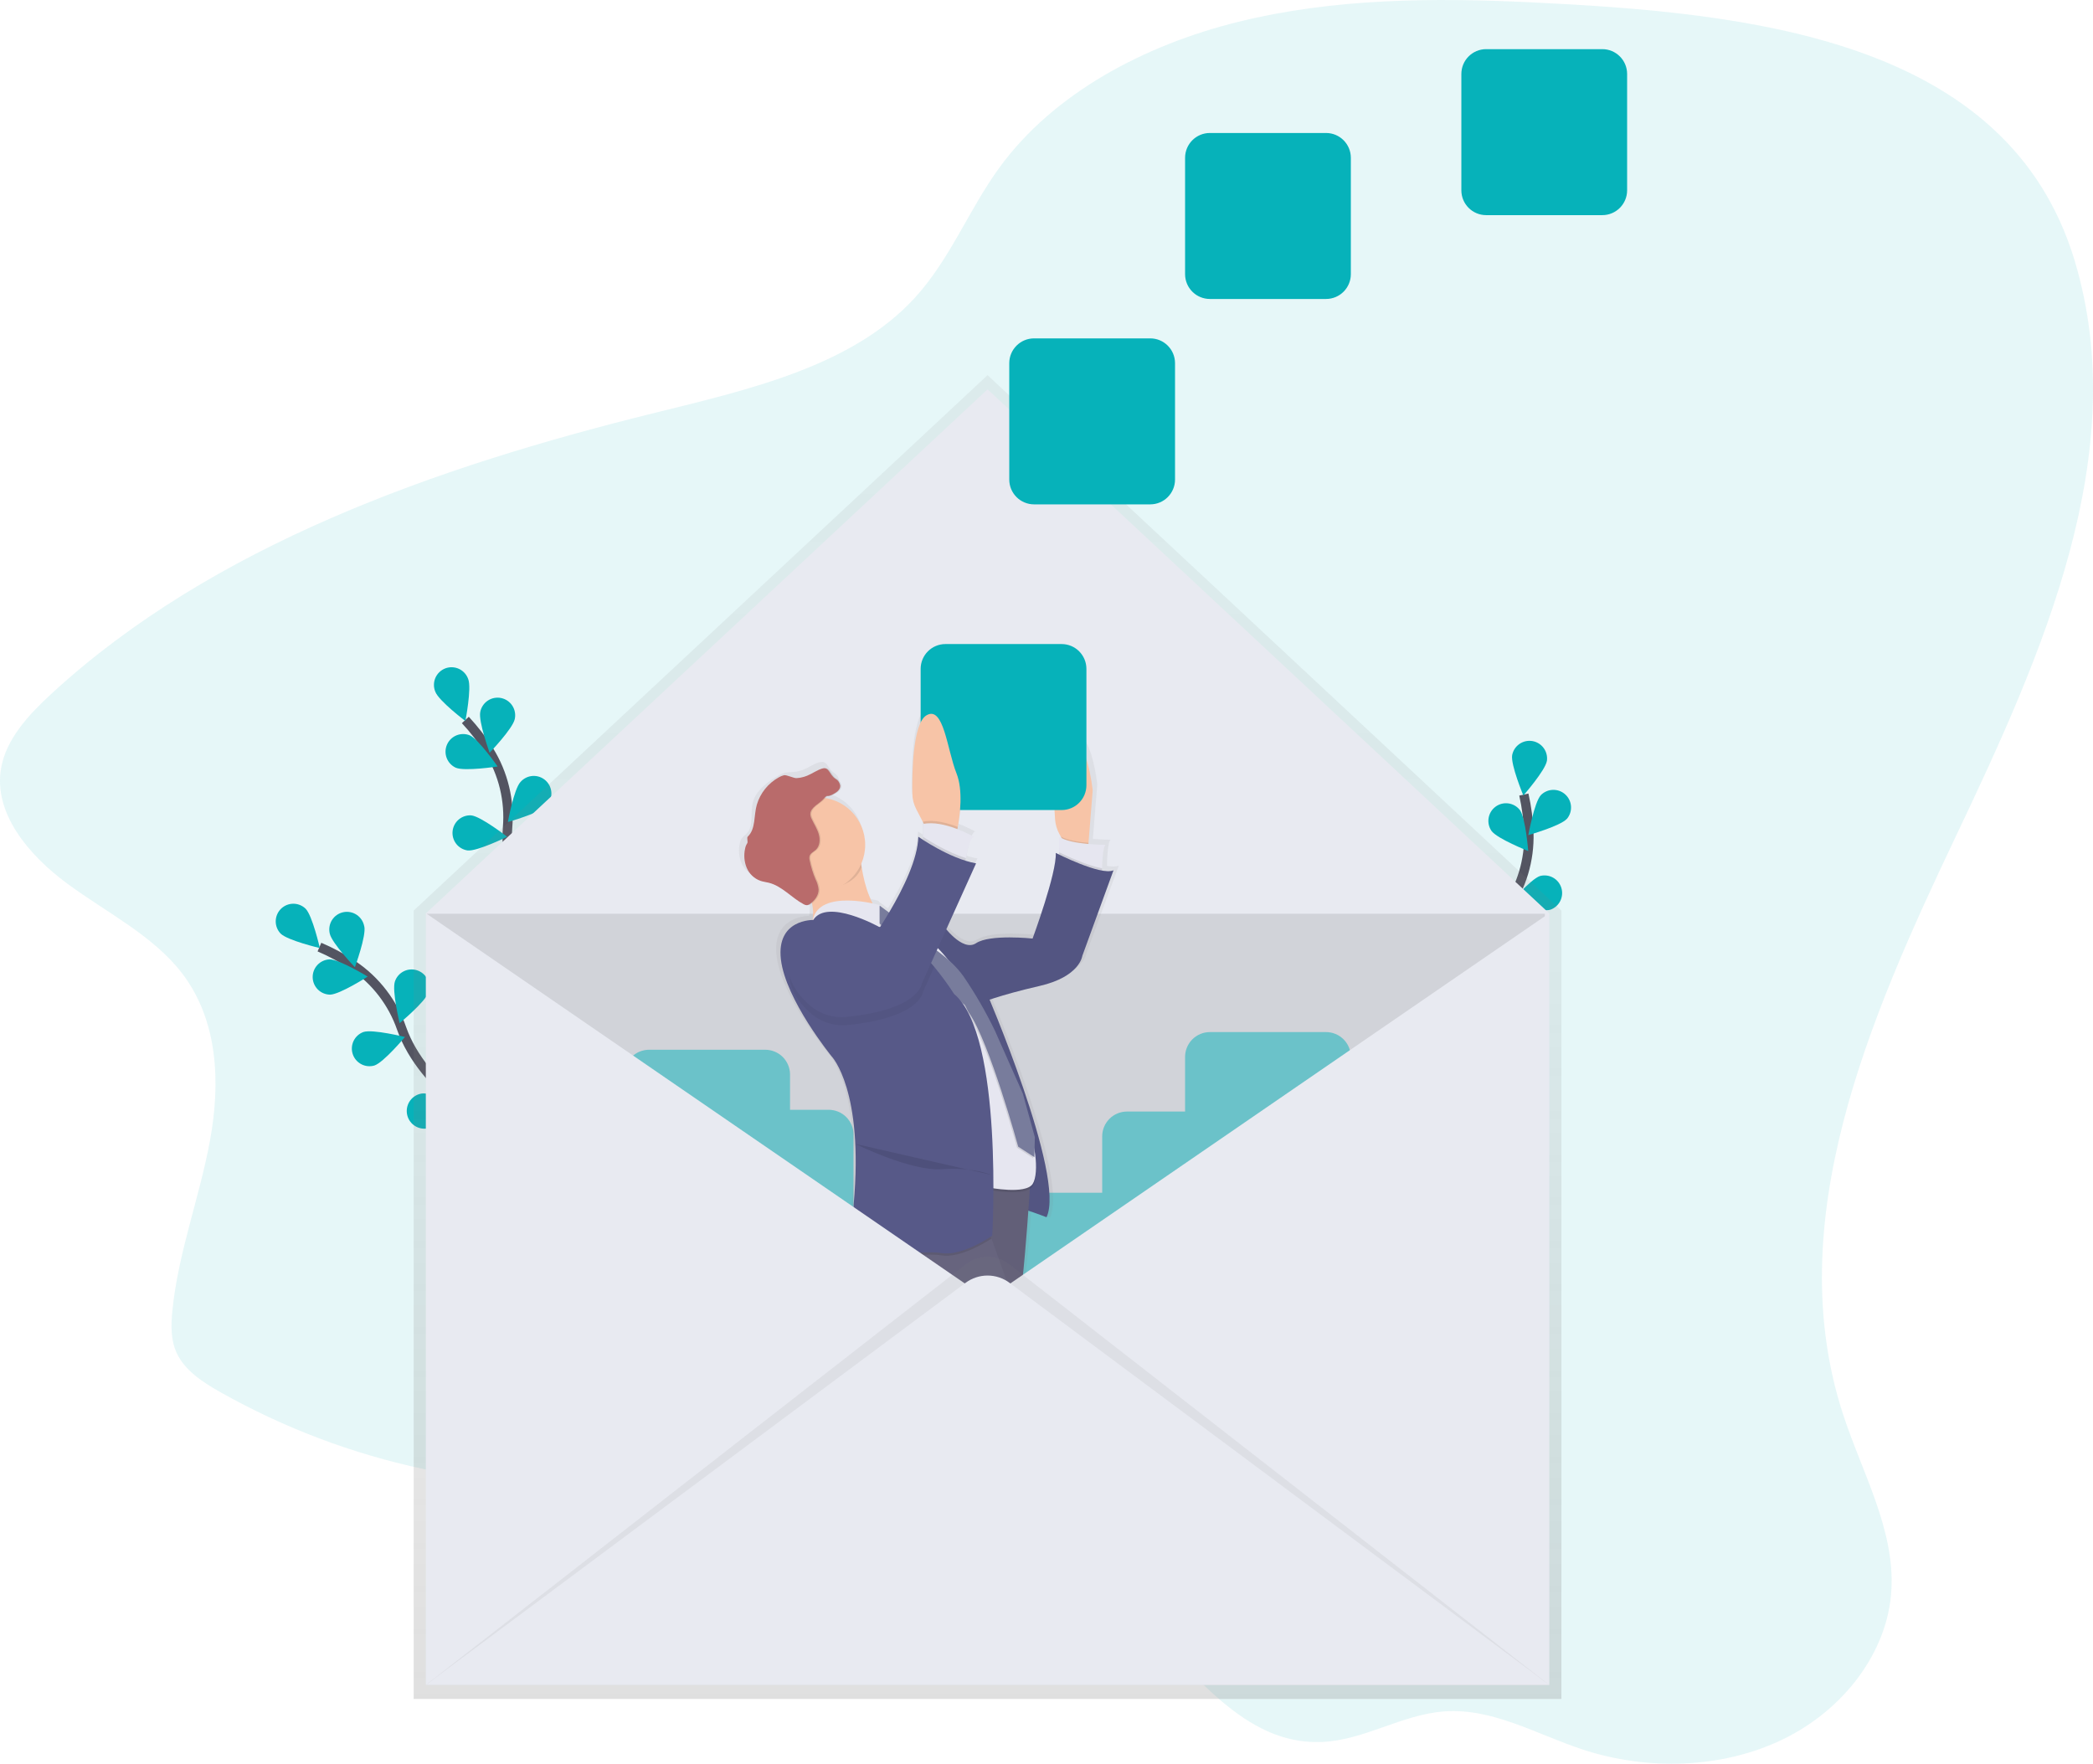 <svg width="445" height="375" viewBox="0 0 445 375" fill="none" xmlns="http://www.w3.org/2000/svg">
<g clip-path="url(#clip0)">
<path opacity="0.1" d="M325.566 0.495C304.691 -0.517 283.455 -0.347 263.297 4.639C243.138 9.625 223.968 19.887 212.496 35.626C205.927 44.636 202.007 55.188 194.357 63.476C181.088 77.847 159.398 82.784 139.382 87.739C92.377 99.325 45.109 116.066 11.013 147.427C6.118 151.923 1.348 157.052 0.24 163.268C-1.46 172.827 6.025 181.77 14.328 187.888C22.632 194.006 32.458 198.859 38.603 206.795C46.44 216.914 46.88 230.287 44.655 242.443C42.43 254.599 37.851 266.425 36.645 278.715C36.347 281.745 36.276 284.904 37.588 287.707C39.328 291.423 43.195 293.945 46.987 296.067C60.429 303.622 74.933 309.1 90.009 312.318C115.984 317.892 143.071 316.845 169.664 319.135C196.258 321.426 223.954 327.833 242.644 345.007C254.108 355.536 264.449 370.896 280.794 370.375C289.952 370.085 298.042 364.48 307.178 363.856C317.462 363.152 326.758 368.757 336.455 371.952C350.228 376.497 366.176 376.056 379.09 369.791C392.004 363.526 401.38 351.254 402.137 338.064C402.876 325.142 395.88 313.053 391.84 300.634C378.587 259.946 397.229 216.95 415.763 177.969C434.297 138.988 453.423 96.312 441.092 55.389C426.776 7.923 371.325 2.714 325.566 0.495Z" fill="#06B2BA"/>
<path d="M105.385 240.13C105.385 240.13 89.961 231.664 85.391 218.665C83.509 213.205 79.908 208.503 75.129 205.266C72.849 203.747 70.434 202.44 67.916 201.363" stroke="#535461" stroke-width="2" stroke-miterlimit="10"/>
<path d="M64.97 193.195C66.43 194.665 68 201.568 68 201.568C68 201.568 61.116 199.95 59.657 198.484C58.98 197.774 58.609 196.826 58.622 195.845C58.636 194.864 59.032 193.926 59.727 193.234C60.422 192.543 61.36 192.151 62.34 192.143C63.321 192.136 64.265 192.513 64.97 193.195V193.195Z" fill="#06B2BA"/>
<path d="M77.457 196.96C77.902 198.988 75.454 205.636 75.454 205.636C75.454 205.636 70.559 200.534 70.114 198.506C69.995 198.018 69.975 197.511 70.056 197.014C70.137 196.518 70.316 196.043 70.584 195.618C70.851 195.193 71.201 194.825 71.613 194.538C72.025 194.251 72.491 194.049 72.982 193.946C73.473 193.842 73.98 193.838 74.473 193.935C74.966 194.031 75.434 194.226 75.85 194.507C76.266 194.788 76.622 195.15 76.895 195.572C77.169 195.993 77.356 196.465 77.443 196.96H77.457Z" fill="#06B2BA"/>
<path d="M91.065 211.054C90.411 213.02 84.964 217.534 84.964 217.534C84.964 217.534 83.304 210.649 83.958 208.684C84.272 207.738 84.948 206.957 85.838 206.51C86.728 206.064 87.758 205.99 88.702 206.304C89.646 206.619 90.427 207.296 90.873 208.187C91.318 209.077 91.392 210.109 91.078 211.054H91.065Z" fill="#06B2BA"/>
<path d="M98.968 224.039C98.656 226.085 94.046 231.459 94.046 231.459C94.046 231.459 91.252 224.957 91.563 222.907C91.739 221.947 92.281 221.093 93.074 220.527C93.868 219.96 94.851 219.726 95.814 219.873C96.778 220.021 97.646 220.538 98.235 221.316C98.824 222.094 99.087 223.071 98.968 224.039V224.039Z" fill="#06B2BA"/>
<path d="M70.159 211.473C72.228 211.451 78.169 207.632 78.169 207.632C78.169 207.632 72.13 203.952 70.061 203.974C69.089 204.017 68.172 204.436 67.504 205.143C66.835 205.851 66.467 206.791 66.478 207.765C66.489 208.738 66.878 209.67 67.562 210.362C68.247 211.054 69.173 211.453 70.145 211.473H70.159Z" fill="#06B2BA"/>
<path d="M79.593 226.544C81.56 225.902 86.099 220.474 86.099 220.474C86.099 220.474 79.237 218.772 77.27 219.414C76.357 219.747 75.61 220.423 75.185 221.297C74.76 222.172 74.691 223.178 74.992 224.102C75.293 225.027 75.941 225.798 76.8 226.254C77.658 226.709 78.659 226.813 79.593 226.544V226.544Z" fill="#06B2BA"/>
<path d="M90.78 239.934C92.827 239.635 98.216 235.032 98.216 235.032C98.216 235.032 91.737 232.194 89.69 232.492C89.202 232.564 88.733 232.731 88.309 232.984C87.886 233.238 87.516 233.572 87.222 233.968C86.928 234.364 86.714 234.815 86.593 235.294C86.473 235.772 86.448 236.27 86.519 236.759C86.591 237.248 86.758 237.717 87.011 238.141C87.263 238.565 87.597 238.935 87.993 239.23C88.389 239.525 88.838 239.739 89.317 239.86C89.795 239.98 90.292 240.006 90.78 239.934Z" fill="#06B2BA"/>
<path d="M117.511 203.711C117.511 203.711 106.831 189.706 107.913 175.977C108.401 170.221 107.011 164.463 103.952 159.565C102.482 157.252 100.803 155.079 98.937 153.073" stroke="#535461" stroke-width="2" stroke-miterlimit="10"/>
<path d="M99.56 144.41C100.299 146.344 98.946 153.296 98.946 153.296C98.946 153.296 93.303 149.027 92.564 147.093C92.365 146.628 92.262 146.128 92.261 145.623C92.26 145.117 92.361 144.617 92.558 144.151C92.754 143.686 93.043 143.265 93.406 142.914C93.77 142.563 94.2 142.289 94.672 142.108C95.144 141.928 95.647 141.845 96.151 141.865C96.656 141.884 97.151 142.005 97.608 142.221C98.064 142.437 98.472 142.743 98.808 143.121C99.143 143.498 99.399 143.94 99.56 144.419V144.41Z" fill="#06B2BA"/>
<path d="M109.439 152.912C108.994 154.94 104.099 160.042 104.099 160.042C104.099 160.042 101.682 153.389 102.11 151.362C102.205 150.873 102.397 150.408 102.673 149.995C102.95 149.581 103.306 149.227 103.721 148.952C104.135 148.678 104.6 148.488 105.089 148.396C105.577 148.303 106.079 148.308 106.566 148.412C107.052 148.515 107.513 148.715 107.922 148.998C108.33 149.282 108.678 149.644 108.946 150.064C109.213 150.484 109.394 150.952 109.479 151.443C109.564 151.934 109.55 152.436 109.439 152.921V152.912Z" fill="#06B2BA"/>
<path d="M116.181 171.32C114.788 172.853 107.979 174.769 107.979 174.769C107.979 174.769 109.247 167.804 110.649 166.272C110.976 165.892 111.375 165.581 111.824 165.358C112.273 165.136 112.761 165.005 113.261 164.975C113.761 164.944 114.262 165.014 114.734 165.181C115.206 165.348 115.64 165.607 116.011 165.945C116.381 166.282 116.68 166.691 116.89 167.146C117.1 167.601 117.217 168.094 117.234 168.595C117.25 169.096 117.166 169.595 116.987 170.063C116.808 170.531 116.537 170.959 116.19 171.32H116.181Z" fill="#06B2BA"/>
<path d="M118.152 186.399C117.039 188.146 110.654 191.185 110.654 191.185C110.654 191.185 110.729 184.105 111.842 182.358C112.395 181.561 113.234 181.01 114.184 180.82C115.133 180.63 116.12 180.816 116.936 181.338C117.752 181.86 118.334 182.678 118.561 183.621C118.788 184.564 118.641 185.558 118.152 186.395V186.399Z" fill="#06B2BA"/>
<path d="M96.899 163.224C98.799 164.039 105.799 162.965 105.799 162.965C105.799 162.965 101.763 157.15 99.862 156.335C98.955 155.971 97.941 155.977 97.038 156.351C96.135 156.726 95.413 157.439 95.028 158.338C94.642 159.238 94.623 160.253 94.974 161.166C95.325 162.08 96.019 162.82 96.908 163.228L96.899 163.224Z" fill="#06B2BA"/>
<path d="M99.426 180.816C101.482 181.025 107.832 177.906 107.832 177.906C107.832 177.906 102.243 173.566 100.187 173.357C99.221 173.296 98.269 173.612 97.53 174.239C96.791 174.866 96.324 175.755 96.225 176.72C96.127 177.685 96.405 178.65 97.002 179.414C97.599 180.177 98.468 180.68 99.426 180.816V180.816Z" fill="#06B2BA"/>
<path d="M104.228 197.602C106.222 198.159 113.003 196.154 113.003 196.154C113.003 196.154 108.228 190.931 106.235 190.361C105.757 190.215 105.255 190.167 104.758 190.219C104.261 190.271 103.78 190.422 103.342 190.663C102.904 190.904 102.519 191.23 102.209 191.622C101.899 192.014 101.67 192.464 101.536 192.946C101.403 193.428 101.366 193.931 101.43 194.428C101.493 194.924 101.655 195.402 101.906 195.835C102.157 196.267 102.491 196.645 102.89 196.946C103.289 197.248 103.744 197.466 104.228 197.588V197.602Z" fill="#06B2BA"/>
<path d="M314.517 222.039C314.517 222.039 312.359 204.553 320.204 193.244C323.524 188.521 325.225 182.846 325.05 177.073C324.946 174.333 324.592 171.607 323.991 168.932" stroke="#535461" stroke-width="2" stroke-miterlimit="10"/>
<path d="M328.891 161.771C328.552 163.816 323.884 169.132 323.884 169.132C323.884 169.132 321.165 162.595 321.504 160.555C321.687 159.594 322.239 158.742 323.04 158.183C323.841 157.623 324.829 157.399 325.794 157.558C326.758 157.717 327.621 158.247 328.201 159.035C328.78 159.823 329.029 160.806 328.895 161.775L328.891 161.771Z" fill="#06B2BA"/>
<path d="M333.136 174.096C331.743 175.629 324.939 177.55 324.939 177.55C324.939 177.55 326.203 170.585 327.609 169.052C328.288 168.361 329.208 167.96 330.176 167.933C331.144 167.906 332.084 168.255 332.8 168.908C333.517 169.56 333.953 170.464 334.018 171.432C334.083 172.399 333.772 173.354 333.149 174.096H333.136Z" fill="#06B2BA"/>
<path d="M329.683 193.4C327.707 194.019 320.867 192.237 320.867 192.237C320.867 192.237 325.473 186.863 327.444 186.243C328.376 186.002 329.365 186.128 330.206 186.597C331.047 187.065 331.675 187.84 331.961 188.76C332.248 189.68 332.169 190.675 331.742 191.539C331.316 192.403 330.573 193.069 329.669 193.4H329.683Z" fill="#06B2BA"/>
<path d="M323.786 207.414C321.944 208.359 314.886 207.757 314.886 207.757C314.886 207.757 318.518 201.679 320.36 200.734C320.798 200.51 321.276 200.374 321.767 200.335C322.258 200.295 322.751 200.353 323.22 200.505C323.688 200.656 324.122 200.899 324.497 201.219C324.872 201.538 325.18 201.929 325.404 202.367C325.628 202.806 325.764 203.285 325.803 203.776C325.842 204.268 325.785 204.762 325.633 205.231C325.482 205.7 325.24 206.135 324.92 206.51C324.601 206.885 324.211 207.194 323.773 207.418L323.786 207.414Z" fill="#06B2BA"/>
<path d="M317.116 176.667C318.344 178.334 324.921 180.936 324.921 180.936C324.921 180.936 324.369 173.878 323.141 172.211C322.539 171.444 321.662 170.942 320.697 170.812C319.731 170.681 318.753 170.932 317.969 171.512C317.185 172.091 316.658 172.954 316.499 173.916C316.339 174.879 316.561 175.866 317.116 176.667V176.667Z" fill="#06B2BA"/>
<path d="M310.428 193.141C312.096 194.362 319.15 194.875 319.15 194.875C319.15 194.875 316.511 188.307 314.842 187.086C314.038 186.532 313.05 186.314 312.088 186.479C311.126 186.643 310.267 187.177 309.692 187.966C309.117 188.755 308.872 189.738 309.009 190.706C309.147 191.673 309.656 192.548 310.428 193.146V193.141Z" fill="#06B2BA"/>
<path d="M306.12 210.052C307.562 211.54 314.424 213.233 314.424 213.233C314.424 213.233 312.933 206.313 311.491 204.825C311.153 204.453 310.744 204.152 310.288 203.942C309.832 203.731 309.338 203.614 308.836 203.598C308.334 203.583 307.834 203.668 307.365 203.85C306.897 204.031 306.47 204.305 306.109 204.656C305.749 205.006 305.462 205.425 305.267 205.889C305.071 206.352 304.971 206.85 304.971 207.353C304.972 207.856 305.074 208.354 305.27 208.816C305.467 209.279 305.754 209.698 306.116 210.047L306.12 210.052Z" fill="#06B2BA"/>
<path d="M209.969 79.763L87.954 193.6V361.226H331.979V193.6L209.969 79.763Z" fill="url(#paint0_linear)"/>
<path d="M329.367 358.214H90.566V194.175L209.969 82.775L329.367 194.175V358.214Z" fill="#E8EAF1"/>
<path opacity="0.1" d="M328.45 194.278H90.731V357.978H328.45V194.278Z" fill="black"/>
<path d="M257.237 63.565L281.934 63.565C284.847 63.565 287.208 61.201 287.208 58.285V33.554C287.208 30.637 284.847 28.273 281.934 28.273L257.237 28.273C254.324 28.273 251.964 30.637 251.964 33.554V58.285C251.964 61.201 254.324 63.565 257.237 63.565Z" fill="#06B2BA"/>
<path d="M219.857 107.234H244.554C247.467 107.234 249.828 104.87 249.828 101.953V77.223C249.828 74.306 247.467 71.942 244.554 71.942H219.857C216.944 71.942 214.584 74.306 214.584 77.223V101.953C214.584 104.87 216.944 107.234 219.857 107.234Z" fill="#06B2BA"/>
<path d="M315.977 45.741L340.674 45.741C343.587 45.741 345.948 43.377 345.948 40.461V15.73C345.948 12.813 343.587 10.449 340.674 10.449L315.977 10.449C313.064 10.449 310.704 12.813 310.704 15.73V40.461C310.704 43.377 313.064 45.741 315.977 45.741Z" fill="#06B2BA"/>
<path opacity="0.5" d="M176.198 235.955H167.974V228.469C167.974 227.068 167.419 225.725 166.43 224.735C165.441 223.745 164.099 223.188 162.701 223.188H138.003C136.605 223.188 135.264 223.745 134.275 224.735C133.286 225.725 132.73 227.068 132.73 228.469V253.199C132.73 254.6 133.286 255.943 134.275 256.933C135.264 257.923 136.605 258.48 138.003 258.48H146.227V265.966C146.227 267.366 146.783 268.709 147.771 269.7C148.76 270.69 150.102 271.246 151.5 271.246H176.198C177.596 271.246 178.938 270.69 179.926 269.7C180.915 268.709 181.471 267.366 181.471 265.966V241.235C181.471 240.542 181.335 239.855 181.07 239.214C180.805 238.574 180.416 237.992 179.926 237.501C179.437 237.011 178.855 236.622 178.216 236.357C177.576 236.091 176.89 235.955 176.198 235.955V235.955Z" fill="#06B2BA"/>
<path opacity="0.5" d="M281.934 219.432H257.237C256.544 219.432 255.858 219.568 255.219 219.834C254.579 220.099 253.998 220.488 253.508 220.978C253.018 221.469 252.63 222.051 252.365 222.691C252.1 223.332 251.963 224.019 251.963 224.712V236.325H239.615C238.216 236.325 236.875 236.881 235.886 237.871C234.897 238.861 234.341 240.204 234.341 241.605V253.596H222.74C221.342 253.596 220 254.152 219.012 255.143C218.023 256.133 217.467 257.476 217.467 258.876V283.607C217.467 285.008 218.023 286.351 219.012 287.341C220 288.331 221.342 288.888 222.74 288.888H247.42C248.819 288.888 250.16 288.331 251.149 287.341C252.138 286.351 252.693 285.008 252.693 283.607V271.621H264.33C265.729 271.621 267.07 271.064 268.059 270.074C269.048 269.084 269.603 267.741 269.603 266.34V254.728H281.952C283.349 254.723 284.687 254.163 285.672 253.172C286.658 252.18 287.21 250.837 287.207 249.439V224.708C287.206 223.308 286.65 221.966 285.661 220.977C284.673 219.987 283.332 219.432 281.934 219.432V219.432Z" fill="#06B2BA"/>
<path d="M157.637 183.463C157.917 184.116 158.33 184.704 158.849 185.189C159.369 185.674 159.983 186.045 160.654 186.279C161.25 186.471 161.882 186.538 162.492 186.693C165.398 187.415 167.454 189.929 170.097 191.319C170.309 191.45 170.551 191.526 170.8 191.537H170.889C170.944 191.542 170.999 191.542 171.054 191.537C171.326 191.508 171.585 191.4 171.797 191.225L171.917 191.136C172.204 192.315 172.248 193.54 172.046 194.737C170.996 194.737 164.174 195.155 165.108 203.203C166.119 211.937 176.233 224.146 176.233 224.146C176.233 224.146 183.309 231.383 181.035 256.082L180.781 268.06C180.781 268.06 183.5 267.65 186.967 267.24C187.047 267.401 187.128 267.558 187.212 267.713C188.201 269.443 189.462 271.003 190.945 272.334L196.69 286.049C196.69 286.049 197.184 286.94 197.914 288.348C197.981 291.249 196.183 293.785 196.183 293.785C185.058 297.029 180.514 308.752 180.514 308.752C180.514 308.752 174.24 312.518 172.883 316.724C170.213 318.872 170.413 324.745 170.413 324.745C170.413 324.745 179.758 329.736 186.589 332.481C187.381 332.799 188.206 333.026 189.049 333.158L187.532 336.277C185.948 336.848 185.832 344.686 185.832 344.686C185.832 344.686 202.511 356.664 207.566 357.412C212.621 358.161 216.911 354.667 211.611 352.172C207.334 350.162 202.568 342.489 200.877 339.579C202.996 336.674 209.671 327.258 210.093 323.48C210.601 318.988 216.915 315.245 216.915 315.245C226.016 305.513 219.95 294.039 219.189 288.063C219.189 287.947 219.158 287.823 219.136 287.693C218.578 285.096 217.864 282.535 216.995 280.025C217.988 273.746 218.775 263.938 219.26 257.464C221.267 258.11 223.234 258.876 223.234 258.876C226.923 251.377 214.392 220.492 210.774 211.937C212.879 211.242 216.506 210.154 221.708 208.978C230.555 206.982 231.053 202.49 231.053 202.49L237.875 184.029C237.292 184.287 236.402 184.278 235.361 184.096C235.361 183.94 235.361 183.775 235.361 183.597C235.414 181.845 235.579 179.047 236.095 178.539C236.095 178.539 234.417 178.539 232.379 178.356V178.107L233.296 166.811C233.296 166.811 232.032 154.334 227.738 156.081C224.289 157.484 224.747 168.691 225.068 173.058C225.148 174.175 225.475 175.26 226.024 176.235L226.314 176.748L226.514 177.1C226.326 177.009 226.144 176.905 225.971 176.788V180.651C225.495 180.424 225.215 180.281 225.215 180.281C225.468 184.523 220.159 198.743 220.159 198.743C220.159 198.743 210.814 197.744 207.775 199.741C205.55 201.207 202.649 198.373 201.256 196.76L207.815 182.509C207.028 182.369 206.25 182.179 205.488 181.939C205.519 181.765 205.55 181.582 205.586 181.395C205.915 179.613 206.511 177.086 207.312 176.77C206.155 176.137 204.955 175.587 203.721 175.121C203.752 174.979 203.779 174.827 203.815 174.676C204.286 172.18 205.029 166.788 203.521 163.068C201.5 158.077 200.74 148.363 196.948 150.591C193.94 152.373 193.798 163.112 193.864 167.466C193.882 168.646 194.178 169.804 194.728 170.848L196.187 173.62L196.387 174.003L196.187 174.038V177.447C195.546 177.042 195.177 176.783 195.177 176.783C195.048 181.578 191.88 187.972 188.782 193.119L187.207 191.956L186.82 191.68C186.816 191.629 186.816 191.579 186.82 191.528C186.82 191.528 186.17 191.346 185.147 191.136C183.874 188.716 183.162 185.789 182.766 183.374C182.726 183.12 182.686 182.875 182.65 182.634C183.235 181.336 183.539 179.928 183.54 178.503C183.523 176.07 182.643 173.721 181.058 171.876C179.473 170.031 177.286 168.809 174.885 168.428C175.197 168.085 175.33 167.983 175.428 167.983H175.495C175.65 167.983 175.864 168.054 176.638 167.675C177.413 167.296 178.343 166.704 178.338 165.822C178.338 165.175 177.826 164.645 177.284 164.28C175.98 163.389 175.949 161.896 174.729 162.007C174.495 161.988 174.26 162.02 174.04 162.101C172.927 162.466 171.961 163.161 170.88 163.607C170.123 163.917 169.32 164.101 168.504 164.151C167.982 164.151 167.461 164.192 166.946 164.275C166.534 164.379 166.139 164.539 165.771 164.752C163.489 166 160.854 167.898 160.12 170.371C159.435 172.688 160.382 175.692 158.616 177.358C158.293 177.613 157.995 177.898 157.726 178.209C157.5 178.553 157.349 178.94 157.281 179.346C156.97 180.722 157.095 182.161 157.637 183.463V183.463ZM203.841 303.441C203.939 304.635 203.712 305.482 203.014 305.758C199.222 307.255 194.928 320.975 194.928 320.975L192.053 326.915C189.774 325.192 187.593 323.343 185.521 321.376L185.832 319.224C185.832 319.224 193.918 313.235 194.425 311.488C194.83 310.085 201.367 305.237 203.841 303.441Z" fill="url(#paint1_linear)"/>
<path d="M209.488 210.355C209.488 210.355 226.674 250.187 222.5 258.796C222.5 258.796 215.625 256.091 214.641 256.568C213.658 257.045 203.837 205.181 203.837 205.181L209.488 210.355Z" fill="#575988"/>
<path opacity="0.05" d="M209.488 210.355C209.488 210.355 226.674 250.187 222.5 258.796C222.5 258.796 215.625 256.091 214.641 256.568C213.658 257.045 203.837 205.181 203.837 205.181L209.488 210.355Z" fill="black"/>
<path d="M200.156 337.222C200.156 337.222 206.048 348.286 211.206 350.746C216.363 353.206 212.189 356.646 207.276 355.91C202.364 355.175 186.161 343.371 186.161 343.371C186.161 343.371 186.272 335.645 187.812 335.083C189.352 334.522 200.156 337.222 200.156 337.222Z" fill="#575988"/>
<path d="M184.675 319.273C184.675 319.273 193.023 327.633 196.69 328.372C200.357 329.112 193.499 334.027 186.869 331.322C180.238 328.617 171.156 323.702 171.156 323.702C171.156 323.702 170.911 315.833 175.085 315.098C179.259 314.363 184.675 319.273 184.675 319.273Z" fill="#575988"/>
<path d="M219.065 250.922C219.065 250.922 217.347 280.92 215.135 285.1C212.924 289.28 204.575 302.064 204.575 302.064C204.575 302.064 194.999 308.949 194.509 310.669C194.02 312.389 186.161 318.288 186.161 318.288L185.672 321.728C185.672 321.728 172.66 320.989 173.394 316.564C174.128 312.139 181.004 307.959 181.004 307.959C181.004 307.959 185.423 296.405 196.227 293.205C196.227 293.205 199.663 288.304 196.717 284.356C196.717 284.356 189.352 265.917 185.178 263.702C181.004 261.488 186.9 248.712 186.9 248.712L219.065 250.922Z" fill="#67647E"/>
<path opacity="0.05" d="M219.065 250.922C219.065 250.922 217.347 280.92 215.135 285.1C212.924 289.28 204.575 302.064 204.575 302.064C204.575 302.064 194.999 308.949 194.509 310.669C194.02 312.389 186.161 318.288 186.161 318.288L185.672 321.728C185.672 321.728 172.66 320.989 173.394 316.564C174.128 312.139 181.004 307.959 181.004 307.959C181.004 307.959 185.423 296.405 196.227 293.205C196.227 293.205 199.663 288.304 196.717 284.356C196.717 284.356 189.352 265.917 185.178 263.702C181.004 261.488 186.9 248.712 186.9 248.712L219.065 250.922Z" fill="black"/>
<path d="M194.999 320.013L187.14 336.5C188.368 340.68 200.152 339.205 200.152 339.205C200.152 339.205 209.239 326.911 209.728 322.486C210.218 318.061 216.359 314.371 216.359 314.371C225.197 304.782 219.305 293.473 218.584 287.573C218.584 287.462 218.553 287.337 218.531 287.208C217.876 283.251 213.903 271.866 210.814 263.341C208.732 257.598 207.045 253.15 207.045 253.15C207.045 253.15 190.58 253.89 187.158 259.79C185.583 262.49 186.268 265.306 187.514 267.561C188.474 269.264 189.7 270.801 191.145 272.115L196.734 285.608C196.734 285.608 206.556 303.557 202.871 305.032C199.186 306.507 194.999 320.013 194.999 320.013Z" fill="#67647E"/>
<path d="M224.324 174.226C224.404 175.321 224.721 176.385 225.255 177.345L225.535 177.853L226.919 180.353H231.338L231.431 179.19L232.321 168.05C232.321 168.05 231.093 155.755 226.919 157.475C223.568 158.875 224.017 169.921 224.324 174.226Z" fill="#F7C4A7"/>
<path opacity="0.1" d="M225.535 177.862L226.919 180.361H231.338L231.431 179.198C229.375 179.034 226.928 178.637 225.535 177.862Z" fill="black"/>
<path d="M225.201 177.902V183.556L234.288 186.016C234.288 186.016 234.288 185.428 234.315 184.608C234.368 182.884 234.528 180.125 235.027 179.626C235.022 179.622 227.658 179.622 225.201 177.902Z" fill="#E6E6F0"/>
<path opacity="0.1" d="M225.201 181.217V183.556L234.288 186.016C234.288 186.016 234.288 185.428 234.315 184.608C231.284 184.078 226.919 182.055 225.201 181.217Z" fill="black"/>
<path d="M172.215 190.548C173.995 195.73 171.677 198.065 171.677 198.065C171.677 198.065 193.775 199.54 188.373 195.606C185.218 193.306 183.821 188.24 183.207 184.425C182.945 182.837 182.785 181.235 182.726 179.626C182.726 179.626 165.068 179.368 168.731 184.296C170.202 186.191 171.377 188.299 172.215 190.548V190.548Z" fill="#F7C4A7"/>
<path opacity="0.1" d="M168.731 184.296C170.511 186.72 171.116 187.077 171.726 188.828C172.278 188.921 172.838 188.968 173.399 188.966C177.608 188.966 181.707 188.097 183.189 184.421C182.928 182.833 182.767 181.23 182.708 179.622C182.708 179.622 165.064 179.363 168.731 184.296Z" fill="black"/>
<path d="M173.884 189.706C179.443 189.706 183.95 185.193 183.95 179.626C183.95 174.059 179.443 169.547 173.884 169.547C168.325 169.547 163.818 174.059 163.818 179.626C163.818 185.193 168.325 189.706 173.884 189.706Z" fill="#F7C4A7"/>
<path d="M224.467 181.346C224.467 181.346 234.043 186.248 236.744 185.036L230.114 203.23C230.114 203.23 229.624 207.655 221.027 209.624C212.43 211.594 208.26 213.305 208.26 213.305L192.302 194.371L200.406 196.599C200.406 196.599 204.58 202.499 207.526 200.534C210.472 198.569 219.541 199.549 219.541 199.549C219.541 199.549 224.725 185.526 224.467 181.346Z" fill="#575988"/>
<path opacity="0.05" d="M224.467 181.346C224.467 181.346 234.043 186.248 236.744 185.036L230.114 203.23C230.114 203.23 229.624 207.655 221.027 209.624C212.43 211.594 208.26 213.305 208.26 213.305L192.302 194.371L200.406 196.599C200.406 196.599 204.58 202.499 207.526 200.534C210.472 198.569 219.541 199.549 219.541 199.549C219.541 199.549 224.725 185.526 224.467 181.346Z" fill="black"/>
<path opacity="0.1" d="M187.145 192.95C187.145 192.95 174.164 189.233 172.798 196.136C172.798 196.136 178.796 193.208 187.389 198.364C188.035 198.751 188.667 199.166 189.281 199.598C196.846 204.905 202.123 213.131 204.246 222.44L209.733 246.502L210.222 252.972C210.222 252.972 218.081 254.527 219.567 252.197C221.054 249.866 220.057 242.104 217.85 239.515C215.642 236.926 212.189 225.822 212.189 225.822L210.04 219.365C208.241 213.933 205.382 208.913 201.629 204.598V204.598L201.113 203.987C197.877 200.092 193.77 197.015 189.125 195.004C187.883 194.456 186.971 193.765 187.145 192.95Z" fill="black"/>
<path d="M187.145 192.46C187.145 192.46 174.164 188.743 172.798 195.646C172.798 195.646 178.796 192.718 187.389 197.874C188.035 198.261 188.667 198.676 189.281 199.108C196.846 204.415 202.123 212.641 204.246 221.949L209.733 246.012L210.222 252.482C210.222 252.482 218.081 254.037 219.567 251.707C221.054 249.376 220.057 241.614 217.85 239.025C215.642 236.436 212.203 225.305 212.203 225.305L210.04 218.875C208.241 213.443 205.382 208.423 201.629 204.108V204.108L201.109 203.479C197.871 199.591 193.766 196.52 189.125 194.514C187.883 193.961 186.971 193.293 187.145 192.46Z" fill="#E6E6F0"/>
<path opacity="0.1" d="M219.785 242.019L219.674 246.252L216.239 244.024C216.239 244.024 210.116 221.709 205.804 215.626C205.296 214.909 205.052 213.844 204.575 213.661L187.02 196.697V192.763C187.02 192.763 195.982 199.402 196.717 200.632C197.028 201.153 201.741 203.751 204.575 207.761C207.117 211.478 209.374 215.382 211.326 219.441L217.218 232.72L219.785 242.019Z" fill="black"/>
<path d="M187.02 192.531V196.341L204.82 213.429C205.292 213.612 205.541 214.682 206.048 215.395C210.36 221.481 216.484 243.793 216.484 243.793L219.919 246.021L220.026 241.788L217.467 232.506L211.575 219.227C209.623 215.168 207.366 211.264 204.825 207.548C201.99 203.537 197.26 200.939 196.966 200.418C196.33 199.357 189.401 194.282 187.505 192.901L187.02 192.531Z" fill="#787C9C"/>
<path opacity="0.1" d="M177.235 168.923C178.013 168.54 178.89 167.965 178.886 167.096C178.848 166.779 178.735 166.476 178.557 166.212C178.379 165.948 178.141 165.73 177.862 165.576C176.46 164.618 176.567 162.903 174.956 163.429C173.879 163.79 172.936 164.476 171.886 164.912C171.151 165.217 170.37 165.398 169.576 165.447C169.069 165.446 168.563 165.487 168.063 165.567C167.662 165.67 167.277 165.829 166.919 166.04C164.68 167.293 163.017 169.371 162.283 171.833C161.615 174.114 161.682 176.819 159.964 178.459C159.654 178.711 159.368 178.991 159.11 179.296C158.886 179.634 158.734 180.015 158.665 180.415C158.356 181.778 158.474 183.203 159.003 184.497C159.271 185.138 159.67 185.716 160.175 186.194C160.679 186.672 161.277 187.039 161.931 187.273C162.51 187.464 163.124 187.531 163.711 187.678C166.532 188.391 168.53 190.869 171.098 192.237C171.303 192.365 171.537 192.439 171.779 192.451C172.044 192.423 172.296 192.315 172.5 192.143C173.492 191.43 174.311 190.329 174.28 189.104C174.199 188.34 173.975 187.598 173.621 186.916C173.084 185.639 172.672 184.312 172.393 182.955C172.304 182.643 172.295 182.313 172.366 181.997C172.553 181.4 173.212 181.106 173.67 180.7C174.56 179.894 174.645 178.517 174.324 177.371C174.004 176.226 173.327 175.219 172.825 174.141C172.651 173.817 172.549 173.46 172.526 173.094C172.526 171.654 174.467 170.866 175.285 169.925C176.42 168.647 175.717 169.676 177.235 168.923Z" fill="black"/>
<path d="M176.99 168.923C177.769 168.54 178.645 167.965 178.641 167.096C178.603 166.779 178.491 166.476 178.313 166.212C178.135 165.948 177.896 165.73 177.617 165.576C176.216 164.618 176.322 162.903 174.711 163.429C173.635 163.79 172.691 164.476 171.641 164.912C170.906 165.217 170.125 165.398 169.331 165.447C168.824 165.478 167.187 164.703 166.693 164.819C166.291 164.922 165.906 165.081 165.549 165.291C163.31 166.545 161.646 168.623 160.912 171.084C160.245 173.366 160.712 176.222 158.994 177.862C158.705 178.138 159.096 178.976 158.865 179.301C158.641 179.639 158.49 180.02 158.42 180.419C158.111 181.782 158.229 183.208 158.758 184.501C159.027 185.142 159.426 185.72 159.93 186.198C160.434 186.676 161.032 187.044 161.686 187.277C162.265 187.469 162.879 187.536 163.466 187.683C166.288 188.396 168.286 190.873 170.853 192.241C171.058 192.37 171.293 192.444 171.534 192.455C171.8 192.427 172.051 192.32 172.255 192.148C173.247 191.435 174.066 190.334 174.035 189.109C173.954 188.344 173.731 187.602 173.376 186.921C172.839 185.644 172.427 184.317 172.148 182.959C172.059 182.647 172.05 182.318 172.122 182.001C172.308 181.404 172.967 181.11 173.425 180.705C174.315 179.898 174.4 178.521 174.08 177.376C173.759 176.231 173.083 175.224 172.58 174.145C172.406 173.822 172.304 173.465 172.282 173.098C172.282 171.659 174.222 170.87 175.041 169.93C176.175 168.647 175.472 169.676 176.99 168.923Z" fill="#B96B6B"/>
<path opacity="0.1" d="M187.501 267.543C191.991 267.009 197.669 266.487 200.157 266.906C204.162 267.575 209.791 263.996 210.801 263.341C208.718 257.598 207.032 253.15 207.032 253.15C207.032 253.15 190.567 253.89 187.145 259.79C185.565 262.477 186.273 265.289 187.501 267.543Z" fill="black"/>
<path d="M166.029 203.965C167.013 212.57 176.834 224.619 176.834 224.619C176.834 224.619 183.709 231.748 181.498 256.091L181.253 267.891C181.253 267.891 195.738 265.663 200.161 266.416C204.584 267.169 210.966 262.726 210.966 262.726C210.966 262.726 213.422 220.189 202.862 211.34C201.561 209.329 200.145 207.395 198.621 205.547C195.787 202.111 191.946 198.239 188.324 197.285C187.86 197.16 187.384 197.087 186.904 197.067C186.904 197.067 175.855 190.922 172.909 195.592C172.905 195.605 165.046 195.36 166.029 203.965Z" fill="#575988"/>
<path opacity="0.1" d="M210.837 249.817C210.837 249.817 206.925 248.102 200.281 248.587C193.637 249.073 181.845 243.2 181.845 243.2" fill="black"/>
<path opacity="0.05" d="M203.716 304.644C203.716 304.644 203.472 305.384 206.662 306.364C209.853 307.344 210.837 308.329 210.837 308.329" fill="black"/>
<path d="M225.713 136.933H201.015C198.103 136.933 195.742 139.297 195.742 142.214V166.944C195.742 169.861 198.103 172.225 201.015 172.225H225.713C228.625 172.225 230.986 169.861 230.986 166.944V142.214C230.986 139.297 228.625 136.933 225.713 136.933Z" fill="#06B2BA"/>
<path d="M193.971 168.718C193.988 169.879 194.276 171.021 194.812 172.051L196.232 174.783L197.215 176.672L203.352 177.162C203.352 177.162 203.481 176.654 203.636 175.825C204.081 173.366 204.816 168.054 203.352 164.387C201.389 159.485 200.65 149.882 196.966 152.093C194.042 153.844 193.904 164.422 193.971 168.718Z" fill="#F7C4A7"/>
<path opacity="0.1" d="M196.245 174.707V174.783L197.228 176.672L203.365 177.162C203.365 177.162 203.494 176.654 203.65 175.825C201.438 174.965 198.559 174.185 196.245 174.707Z" fill="black"/>
<path d="M196.245 175.197V179.622L205.083 184.292C205.083 184.292 205.185 183.49 205.372 182.456C205.692 180.673 206.262 178.209 207.05 177.902C207.032 177.902 200.646 174.212 196.245 175.197Z" fill="#E6E6F0"/>
<path opacity="0.05" d="M172.322 215.386C173.398 216.335 174.659 217.051 176.026 217.489C177.392 217.927 178.834 218.077 180.261 217.93C195.8 216.348 196.245 210.849 196.245 210.849L198.63 205.56C195.796 202.125 191.955 198.252 188.333 197.299C185.756 201.456 183.474 204.455 183.474 204.455C183.474 204.455 171.935 195.605 168.495 203.965C166.483 208.831 169.474 212.864 172.322 215.386Z" fill="black"/>
<path opacity="0.1" d="M196.245 177.906V179.622L205.083 184.292C205.083 184.292 205.185 183.49 205.372 182.456C201.545 181.235 197.776 178.918 196.245 177.906Z" fill="black"/>
<path d="M195.248 177.902C195.248 177.902 201.879 182.572 207.526 183.556L195.987 209.125C195.987 209.125 195.564 214.624 180.02 216.206C178.593 216.352 177.152 216.202 175.785 215.764C174.419 215.326 173.158 214.61 172.081 213.661C169.233 211.139 166.239 207.106 168.241 202.24C171.677 193.881 183.22 202.731 183.22 202.731C183.22 202.731 194.999 187.246 195.248 177.902Z" fill="#575988"/>
<path d="M90.566 194.175L209.969 276.197L90.566 358.214V194.175Z" fill="#E8EAF1"/>
<path d="M329.367 194.175L209.969 276.197L329.367 358.214V194.175Z" fill="#E8EAF1"/>
<path d="M90.566 358.214L205.283 268.84C206.617 267.787 208.267 267.214 209.967 267.214C211.666 267.214 213.316 267.787 214.65 268.84L329.367 358.214H90.566Z" fill="url(#paint2_linear)"/>
<path d="M90.566 358.214L205.283 272.748C206.637 271.739 208.279 271.194 209.967 271.194C211.654 271.194 213.296 271.739 214.65 272.748L329.367 358.214H90.566Z" fill="#E8EAF1"/>
</g>
<defs>
<linearGradient id="paint0_linear" x1="209.969" y1="361.226" x2="209.969" y2="79.763" gradientUnits="userSpaceOnUse">
<stop stop-color="#808080" stop-opacity="0.25"/>
<stop offset="0.54" stop-color="#808080" stop-opacity="0.12"/>
<stop offset="1" stop-color="#808080" stop-opacity="0.1"/>
</linearGradient>
<linearGradient id="paint1_linear" x1="-73184.9" y1="172484" x2="-73184.9" y2="76085" gradientUnits="userSpaceOnUse">
<stop stop-color="#808080" stop-opacity="0.25"/>
<stop offset="0.54" stop-color="#808080" stop-opacity="0.12"/>
<stop offset="1" stop-color="#808080" stop-opacity="0.1"/>
</linearGradient>
<linearGradient id="paint2_linear" x1="136646" y1="76080.7" x2="136646" y2="57497.5" gradientUnits="userSpaceOnUse">
<stop stop-color="#808080" stop-opacity="0.25"/>
<stop offset="0.54" stop-color="#808080" stop-opacity="0.12"/>
<stop offset="1" stop-color="#808080" stop-opacity="0.1"/>
</linearGradient>
<clipPath id="clip0">
<rect width="445" height="375" fill="white"/>
</clipPath>
</defs>
</svg>
